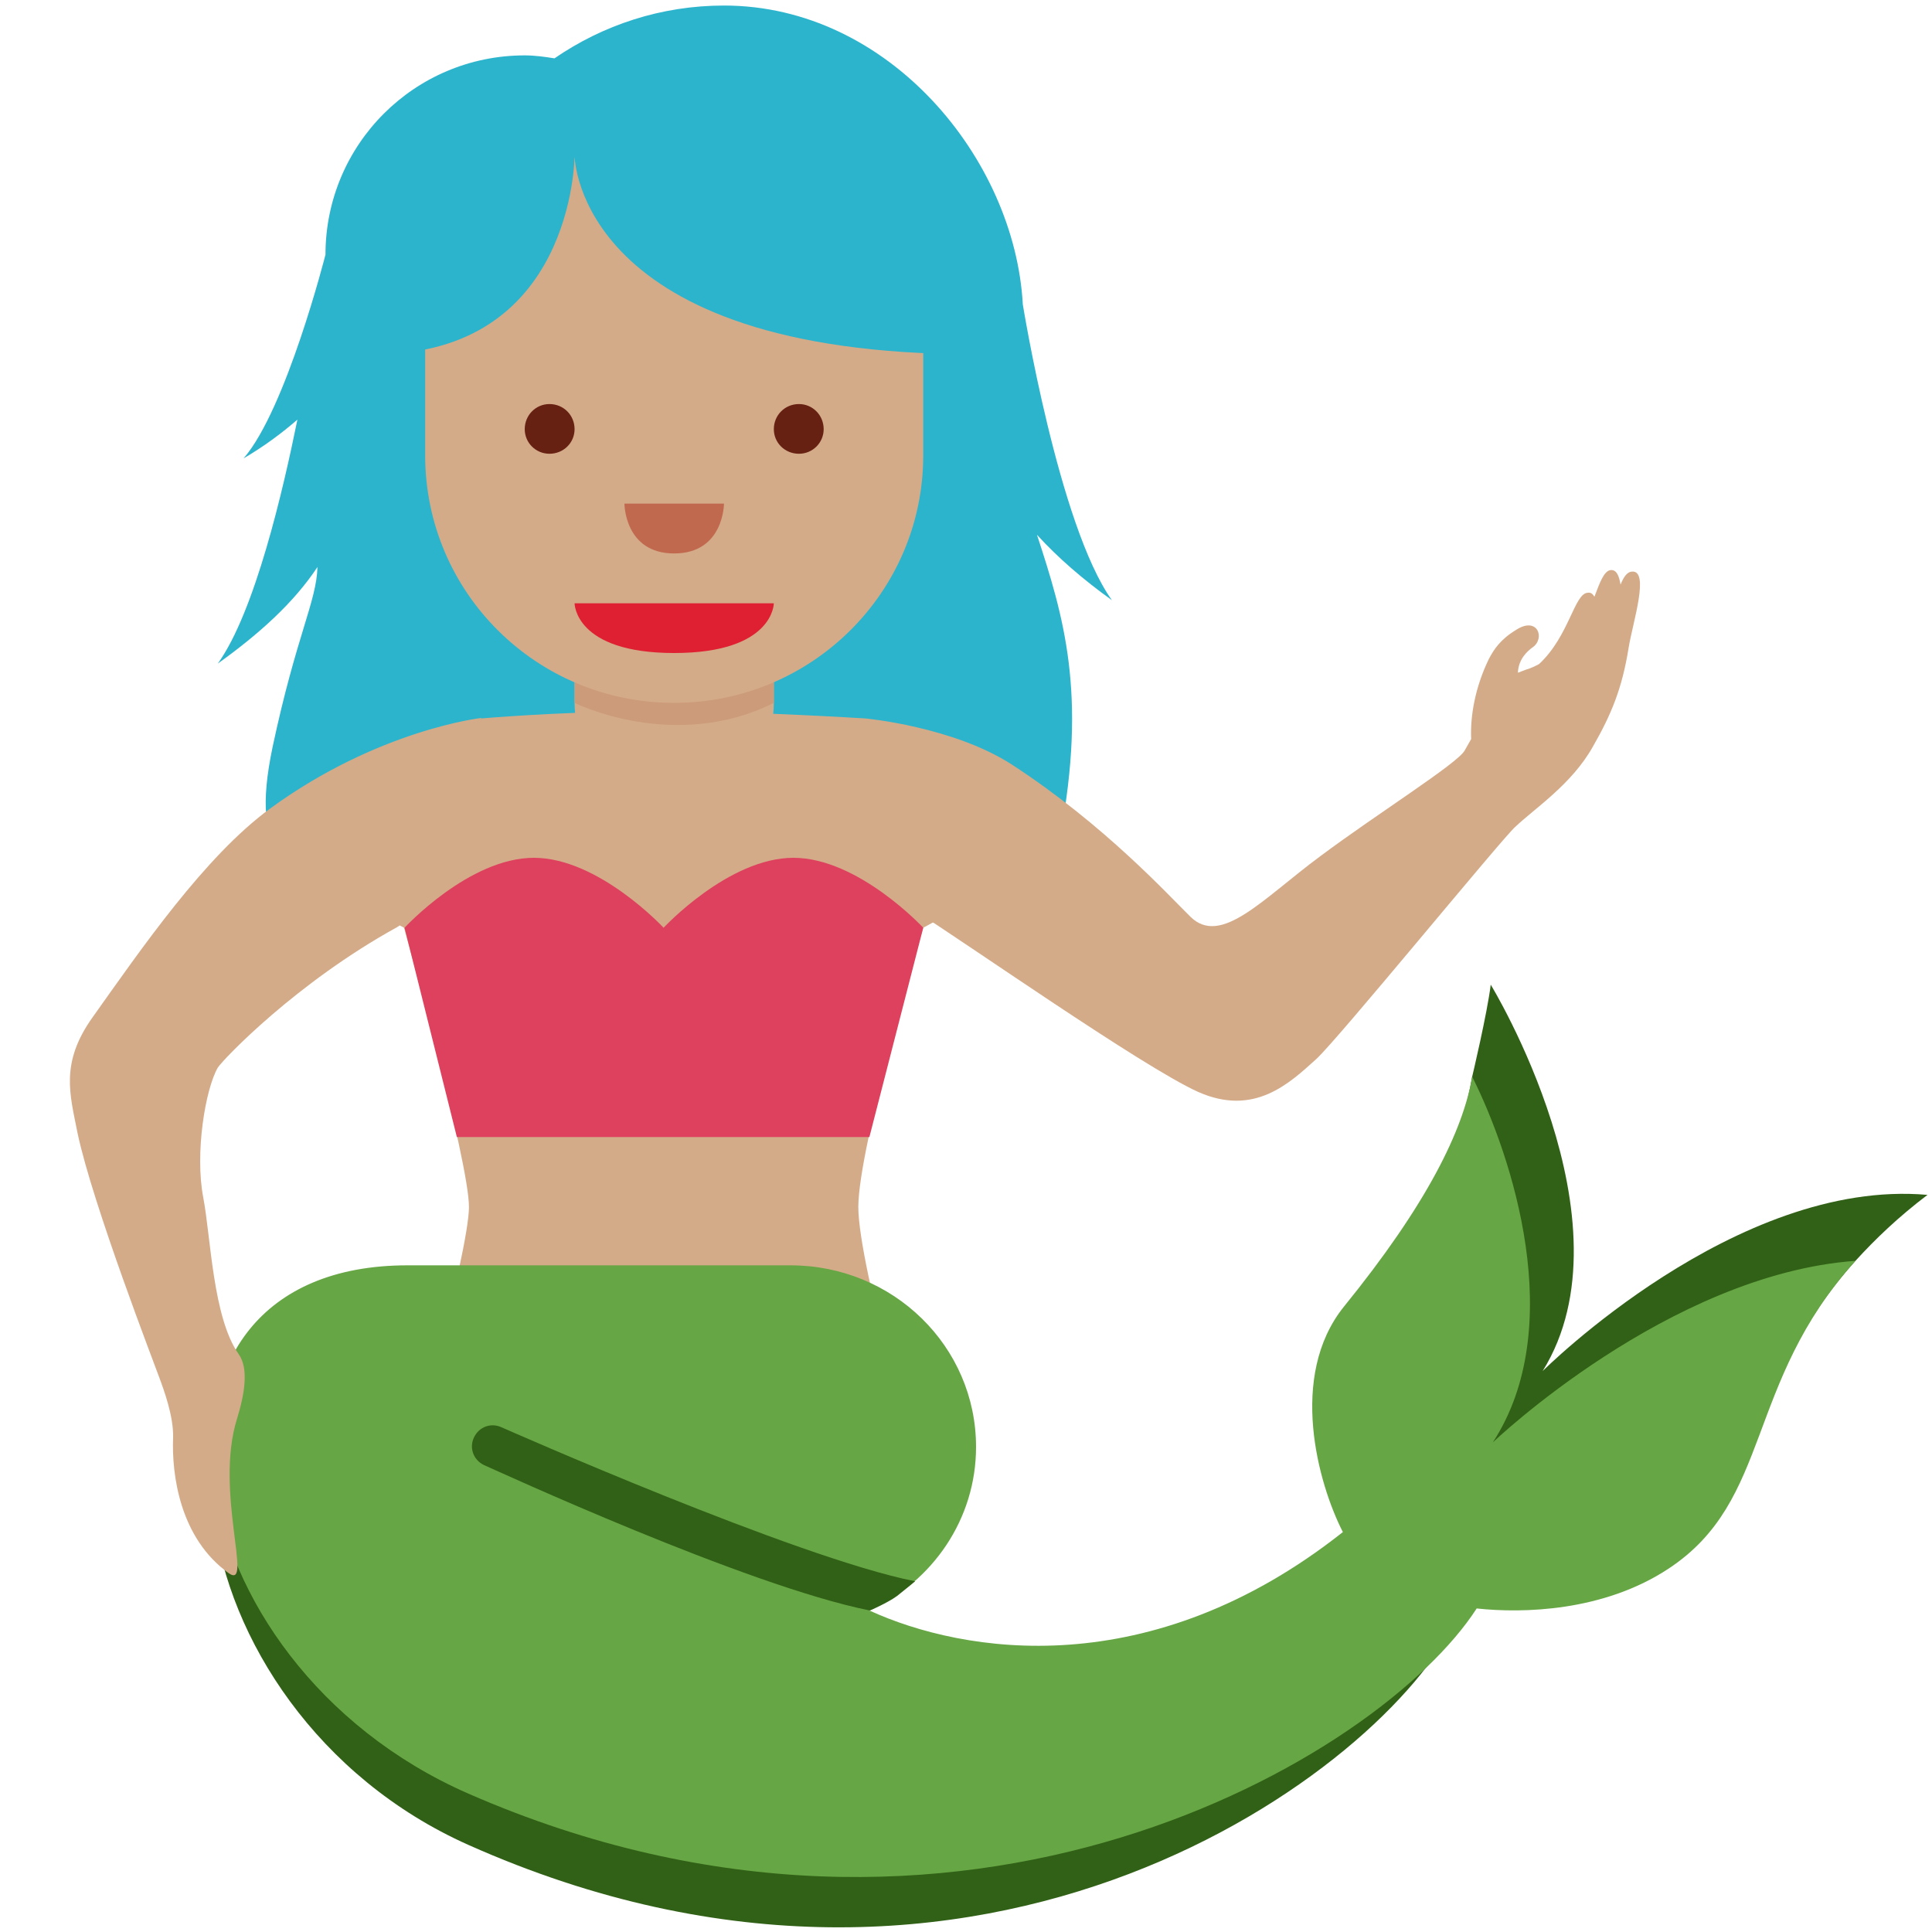 <?xml version="1.0" encoding="UTF-8"?>
<svg xmlns="http://www.w3.org/2000/svg" xmlns:xlink="http://www.w3.org/1999/xlink" width="15pt" height="15pt" viewBox="0 0 15 15" version="1.1">
<g id="surface1">
<path style=" stroke:none;fill-rule:nonzero;fill:rgb(17.255%,70.588%,80.392%);fill-opacity:1;" d="M 8.633 4.66 C 8.219 4.082 7.941 2.363 7.941 2.363 C 7.879 1.234 6.902 0.043 5.621 0.043 C 5.133 0.043 4.68 0.195 4.305 0.453 C 4.23 0.441 4.152 0.43 4.074 0.43 C 3.219 0.43 2.527 1.121 2.527 1.977 C 2.527 1.977 2.223 3.176 1.891 3.559 C 2.051 3.465 2.188 3.363 2.309 3.258 C 2.199 3.801 1.98 4.75 1.691 5.152 C 2.012 4.922 2.281 4.68 2.465 4.402 C 2.457 4.672 2.301 4.934 2.117 5.797 C 1.926 6.707 2.27 6.715 2.695 6.902 C 3.441 7.23 8.047 7.441 8.23 6.496 C 8.441 5.383 8.258 4.785 8.051 4.152 C 8.215 4.332 8.41 4.5 8.633 4.66 Z M 8.633 4.66 "/>
<path style=" stroke:none;fill-rule:nonzero;fill:rgb(83.137%,67.059%,53.333%);fill-opacity:1;" d="M 6.719 5.578 C 6.719 5.578 5.777 5.52 5.152 5.52 C 4.523 5.52 3.918 5.562 3.738 5.578 L 2.918 7.086 L 3.137 7.203 C 3.137 7.203 3.641 9.016 3.641 9.371 C 3.641 9.723 3.137 11.539 3.137 11.539 L 7.168 11.539 C 7.168 11.539 6.664 9.84 6.664 9.371 C 6.664 8.902 7.168 7.203 7.168 7.203 L 7.375 7.09 Z M 6.719 5.578 "/>
<path style=" stroke:none;fill-rule:nonzero;fill:rgb(86.667%,25.49%,36.471%);fill-opacity:1;" d="M 5.152 7.203 C 5.152 7.203 4.648 6.66 4.145 6.66 C 3.641 6.66 3.141 7.203 3.141 7.203 L 3.547 8.828 L 6.75 8.828 L 7.168 7.203 C 7.168 7.203 6.664 6.66 6.16 6.66 C 5.656 6.66 5.152 7.203 5.152 7.203 Z M 5.152 7.203 "/>
<path style=" stroke:none;fill-rule:nonzero;fill:rgb(19.216%,38.039%,8.627%);fill-opacity:1;" d="M 11.977 10.645 C 12.699 9.484 11.574 7.645 11.574 7.645 C 11.547 7.867 11.43 8.359 11.43 8.359 C 11.359 8.777 11.145 9.43 10.504 10.223 C 10.066 10.762 12.367 12.516 12.883 12.176 C 13.691 11.645 13.543 10.746 14.406 9.789 C 14.559 9.621 14.738 9.449 14.965 9.277 C 13.477 9.145 11.977 10.645 11.977 10.645 Z M 10.676 11.926 C 8.809 13.434 6.777 12.883 6.348 12.5 L 3.164 10.012 C 0.863 10.012 1.297 13.281 3.637 14.324 C 7.625 16.102 10.762 13.73 11.301 12.582 Z M 10.676 11.926 "/>
<path style=" stroke:none;fill-rule:nonzero;fill:rgb(40%,65.098%,26.667%);fill-opacity:1;" d="M 11.59 11.199 C 12.176 10.301 11.738 8.973 11.43 8.359 C 11.359 8.777 11.078 9.352 10.434 10.145 C 10 10.684 10.234 11.52 10.426 11.895 C 8.93 13.078 7.484 12.84 6.75 12.504 C 7.238 12.281 7.578 11.797 7.578 11.234 C 7.578 10.453 6.934 9.824 6.137 9.824 L 3.164 9.824 C 0.863 9.824 1.297 12.902 3.637 13.926 C 7.453 15.594 10.719 13.645 11.465 12.488 C 11.824 12.527 12.449 12.512 12.953 12.18 C 13.762 11.648 13.543 10.746 14.406 9.789 C 12.953 9.895 11.59 11.199 11.59 11.199 Z M 11.59 11.199 "/>
<path style=" stroke:none;fill-rule:nonzero;fill:rgb(19.216%,38.039%,8.627%);fill-opacity:1;" d="M 6.754 12.504 C 5.793 12.312 3.84 11.41 3.758 11.375 C 3.676 11.336 3.641 11.242 3.68 11.16 C 3.719 11.078 3.812 11.043 3.895 11.082 C 3.914 11.09 6.18 12.094 7.105 12.277 C 7.105 12.277 7.039 12.332 6.965 12.391 C 6.891 12.445 6.754 12.504 6.754 12.504 Z M 6.754 12.504 "/>
<path style=" stroke:none;fill-rule:nonzero;fill:rgb(83.137%,67.059%,53.333%);fill-opacity:1;" d="M 3.082 7.199 C 2.301 7.629 1.734 8.223 1.691 8.289 C 1.594 8.457 1.512 8.953 1.578 9.297 C 1.637 9.605 1.652 10.227 1.852 10.512 C 1.934 10.625 1.898 10.828 1.84 11.016 C 1.664 11.578 1.969 12.348 1.777 12.215 C 1.398 11.945 1.332 11.453 1.344 11.16 C 1.348 10.996 1.273 10.793 1.234 10.688 C 1.211 10.621 0.719 9.352 0.602 8.797 C 0.543 8.496 0.465 8.254 0.719 7.898 C 1.094 7.371 1.59 6.648 2.098 6.277 C 2.938 5.664 3.738 5.574 3.738 5.574 C 3.738 5.574 3.359 7.047 3.082 7.199 Z M 12.668 4.438 C 12.633 4.441 12.605 4.48 12.582 4.539 C 12.57 4.469 12.551 4.422 12.504 4.426 C 12.453 4.434 12.422 4.52 12.379 4.633 C 12.367 4.613 12.352 4.598 12.328 4.602 C 12.223 4.605 12.184 4.938 11.949 5.156 C 11.918 5.172 11.887 5.188 11.848 5.199 C 11.824 5.207 11.809 5.215 11.785 5.223 C 11.789 5.117 11.859 5.055 11.898 5.027 C 12 4.957 11.938 4.781 11.77 4.891 C 11.648 4.965 11.598 5.043 11.559 5.117 C 11.453 5.336 11.414 5.559 11.422 5.738 L 11.371 5.828 C 11.312 5.93 10.695 6.316 10.25 6.648 C 9.805 6.977 9.48 7.352 9.242 7.117 C 9.078 6.957 8.578 6.406 7.859 5.938 C 7.402 5.641 6.719 5.578 6.719 5.578 C 6.383 5.852 6.789 6.871 7.09 7.062 C 7.484 7.309 8.867 8.281 9.301 8.477 C 9.738 8.672 10.012 8.41 10.219 8.223 C 10.387 8.07 11.648 6.527 11.762 6.422 C 11.914 6.277 12.203 6.09 12.367 5.797 C 12.508 5.551 12.594 5.348 12.645 5.027 C 12.676 4.836 12.812 4.422 12.668 4.438 Z M 4.461 3.91 L 4.461 5.457 C 4.461 5.887 4.809 6.234 5.234 6.234 C 5.66 6.234 6.008 5.887 6.008 5.457 L 6.008 3.91 Z M 4.461 3.91 "/>
<path style=" stroke:none;fill-rule:nonzero;fill:rgb(80%,60.784%,47.843%);fill-opacity:1;" d="M 6.008 3.91 L 4.461 3.918 L 4.461 5.457 C 4.461 5.457 5.234 5.844 6.008 5.457 Z M 6.008 3.91 "/>
<path style=" stroke:none;fill-rule:nonzero;fill:rgb(83.137%,67.059%,53.333%);fill-opacity:1;" d="M 7.168 1.223 L 3.301 1.223 L 3.301 3.535 C 3.301 4.598 4.164 5.457 5.234 5.457 C 6.301 5.457 7.168 4.598 7.168 3.535 Z M 7.168 1.223 "/>
<path style=" stroke:none;fill-rule:nonzero;fill:rgb(87.451%,12.157%,19.608%);fill-opacity:1;" d="M 6.008 4.684 L 4.461 4.684 C 4.461 4.684 4.461 5.07 5.234 5.07 C 6.008 5.07 6.008 4.684 6.008 4.684 Z M 6.008 4.684 "/>
<path style=" stroke:none;fill-rule:nonzero;fill:rgb(40%,12.941%,7.451%);fill-opacity:1;" d="M 4.461 3.332 C 4.461 3.438 4.375 3.523 4.266 3.523 C 4.16 3.523 4.074 3.438 4.074 3.332 C 4.074 3.223 4.16 3.137 4.266 3.137 C 4.375 3.137 4.461 3.223 4.461 3.332 Z M 4.461 3.332 "/>
<path style=" stroke:none;fill-rule:nonzero;fill:rgb(40%,12.941%,7.451%);fill-opacity:1;" d="M 6.395 3.332 C 6.395 3.438 6.309 3.523 6.203 3.523 C 6.094 3.523 6.008 3.438 6.008 3.332 C 6.008 3.223 6.094 3.137 6.203 3.137 C 6.309 3.137 6.395 3.223 6.395 3.332 Z M 6.395 3.332 "/>
<path style=" stroke:none;fill-rule:nonzero;fill:rgb(75.686%,41.176%,30.98%);fill-opacity:1;" d="M 4.848 3.91 L 5.621 3.91 C 5.621 3.91 5.621 4.297 5.234 4.297 C 4.848 4.297 4.848 3.91 4.848 3.91 Z M 4.848 3.91 "/>
<path style=" stroke:none;fill-rule:nonzero;fill:rgb(17.255%,70.588%,80.392%);fill-opacity:1;" d="M 7.555 2.75 L 7.301 1.035 L 2.914 1.035 L 2.914 2.75 C 4.445 2.75 4.461 1.238 4.461 1.207 C 4.461 1.238 4.496 2.75 7.555 2.75 Z M 7.555 2.75 "/>
</g>
</svg>
